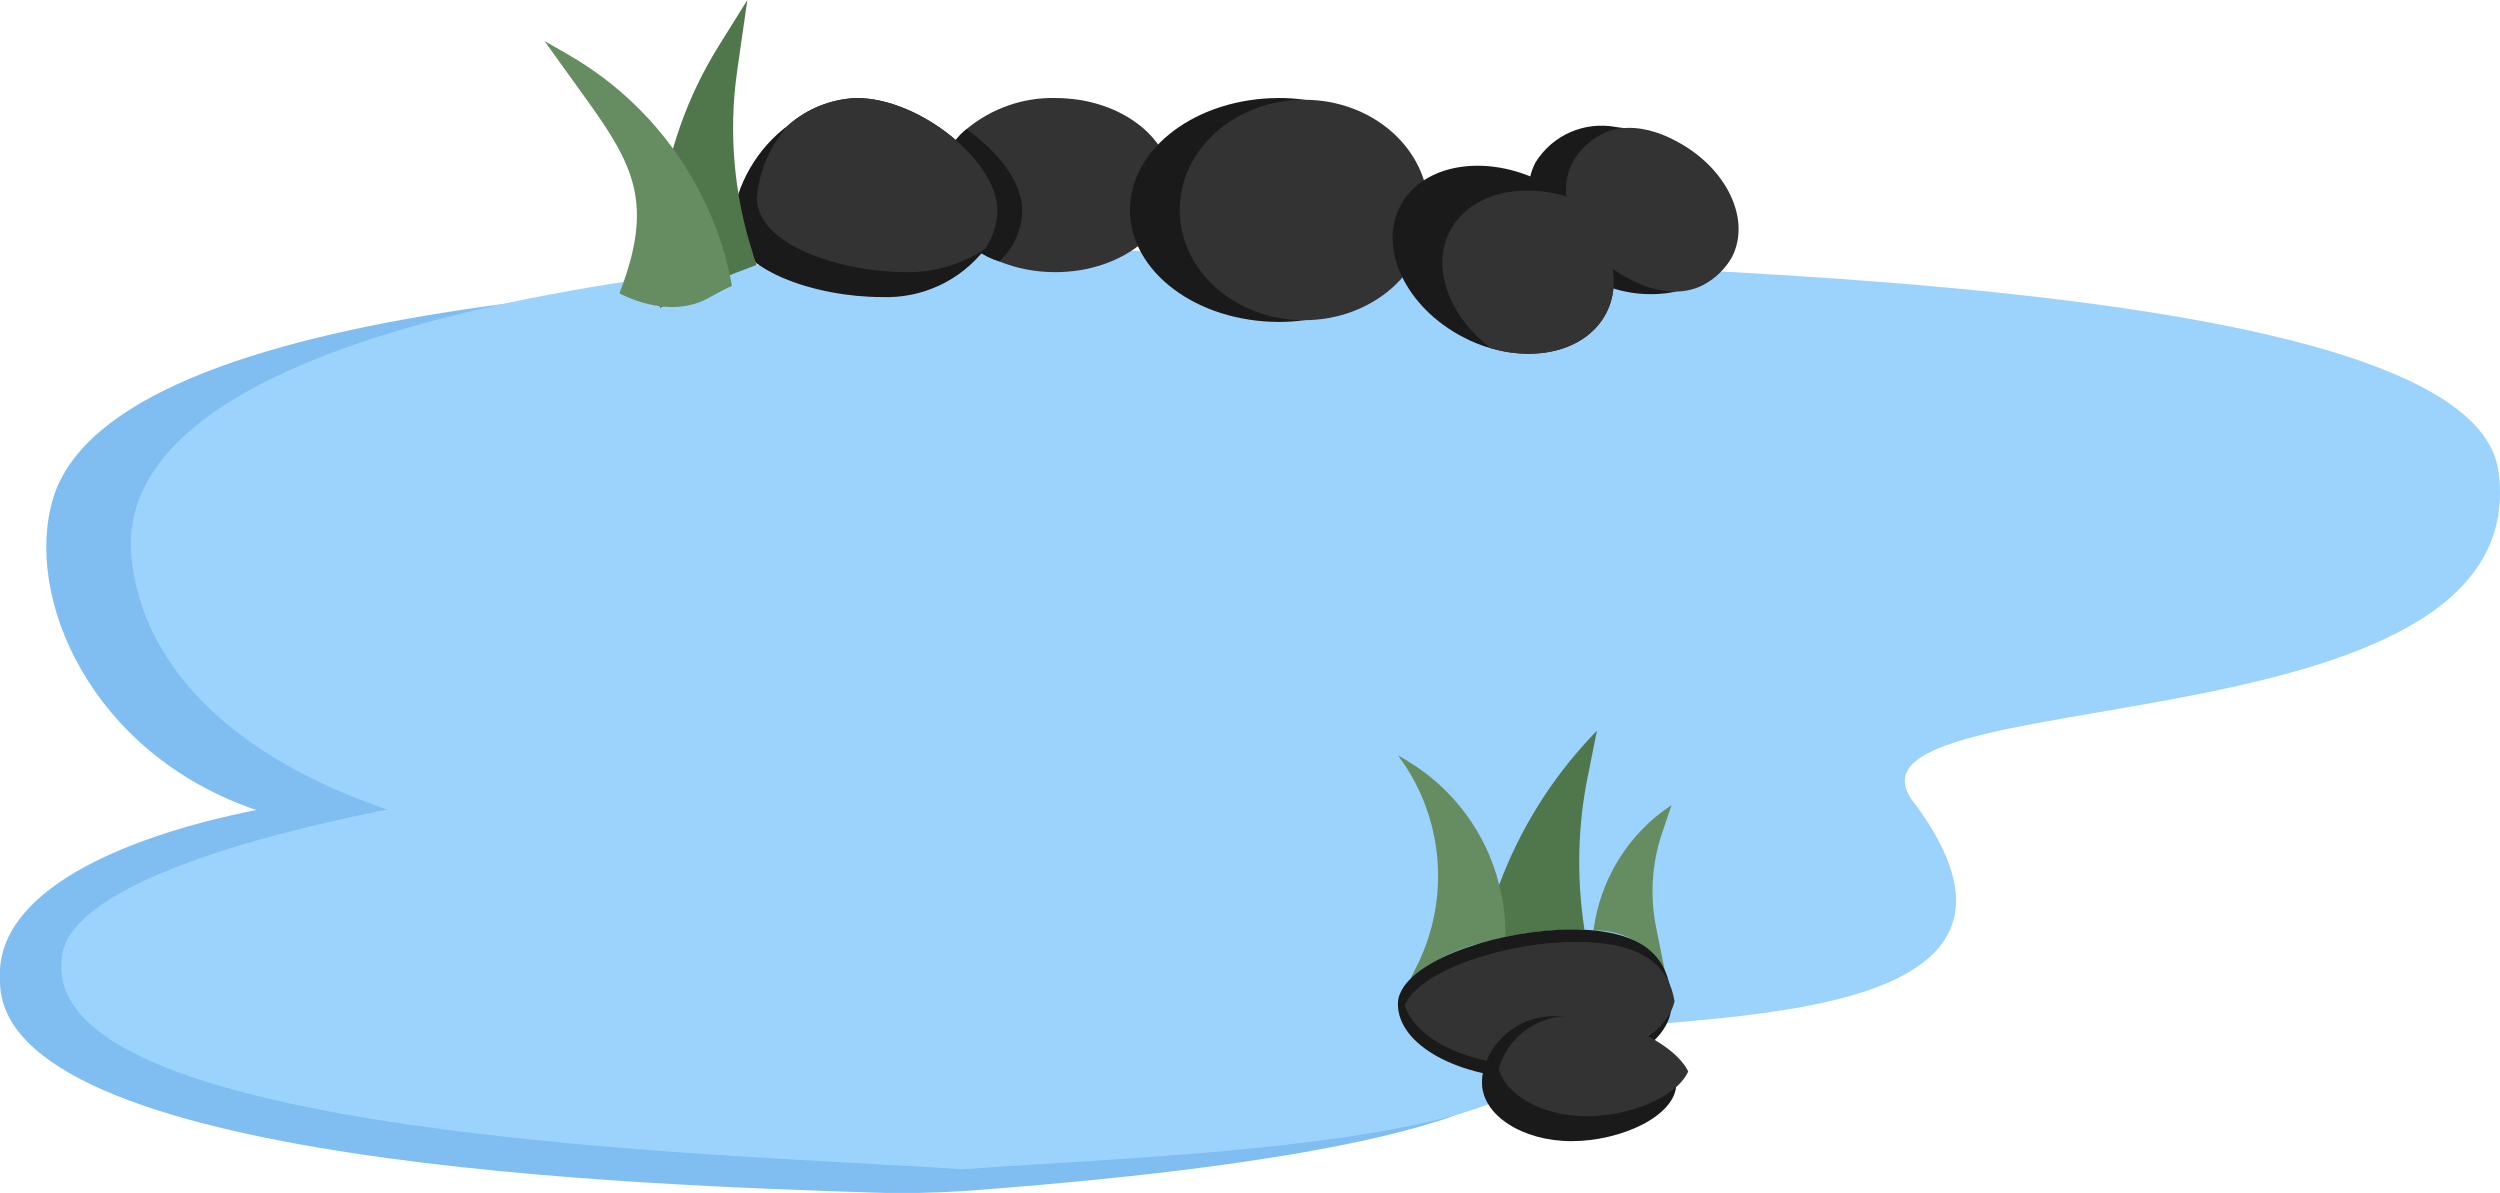<?xml version="1.0" encoding="UTF-8"?>
<svg id="Layer_2" data-name="Layer 2" xmlns="http://www.w3.org/2000/svg" viewBox="0 0 100.49 47.95">
  <defs>
    <style>
.cls-1 {
    fill: #80bef1;
  }

  .cls-1, .cls-2, .cls-3, .cls-4, .cls-5, .cls-6 {
    stroke-width: 0px;
  }

  .cls-2 {
    fill: #1a1a1a;
  }

  .cls-3 {
    fill: #9cd3fd;
  }

  .cls-4 {
    fill: #658d61;
  }

  .cls-5 {
    fill: #333;
  }

  .cls-6 {
    fill: #50764c;
  }
    </style>
  </defs>
  <g id="fish-pond">
    <g>
      <path class="cls-1" d="M47.67,35.85c2.51,1.41,14.08,4.54,14.02,6.46-.12,3.56-15.67,5.03-22.88,5.56-1.21.08-2.43.11-3.64.07C26.23,47.64-.15,46.86,0,39.37c-.21-3.54,4.96-5.75,10.3-6.81C3.64,30.29.95,24,2.13,20.05c2.43-8.11,27.38-9.12,42.29-9.12.84,0,1.68.02,2.5.05,13.74.59,37.77,6.64,37.77,13.15s-37.27,1.71-37.02,11.71Z"/>
      <path class="cls-3" d="M77.01,32.36c7.68,10.5-14.55,7.81-14.61,9.73-.13,3.96-16.54,4.38-23.75,4.91-8.29-.6-36.94-1.11-36.17-8.41.1-2.93,7.74-4.99,13.08-6.05-6.66-2.28-9.91-6.1-10.28-10.2-.9-10.23,27.62-12.84,41.47-12.22,13.74.59,52.53.32,53.68,8.83,1.56,11.56-27.79,8.21-23.42,13.41Z"/>
      <path class="cls-5" d="M47.09,7.44c0,1.67-1.57,3.07-3.67,3.42-.33.05-.67.08-1,.08-.77,0-1.53-.14-2.25-.43-1.35-.44-2.31-1.65-2.42-3.07.02-.87.42-1.69,1.1-2.25,1-.83,2.27-1.28,3.57-1.25.33,0,.67.03,1,.08,2.1.35,3.67,1.75,3.67,3.42Z"/>
      <path class="cls-2" d="M41.09,8.44c-.01.79-.34,1.53-.92,2.07-1.35-.44-2.31-1.65-2.42-3.07.02-.87.42-1.69,1.1-2.25,1.29.91,2.24,2.18,2.24,3.25Z"/>
      <path class="cls-2" d="M40.09,8.44c0,.56-.18,1.1-.49,1.56-1,1.29-2.55,2.01-4.18,1.94-2.58,0-6-1.07-6-3,.19-1.56,1.01-2.97,2.27-3.91,0,0,0-.01.01-.01h0c.76-.66,1.72-1.04,2.72-1.08,2.58,0,5.67,2.57,5.67,4.5Z"/>
      <path class="cls-5" d="M40.09,8.44c0,.56-.18,1.1-.49,1.56-.94.63-2.05.96-3.18.94-2.58,0-6-1.07-6-3,.1-1.08.54-2.1,1.27-2.91,0,0,0-.01.01-.01h0c.76-.66,1.72-1.04,2.72-1.08,2.58,0,5.67,2.57,5.67,4.5Z"/>
      <path class="cls-2" d="M57.42,8.44c0,2.23-2.16,4.08-5,4.43-.33.05-.67.07-1,.07-3.31,0-6-2.01-6-4.5s2.69-4.5,6-4.5c.33,0,.67.02,1,.07,2.84.35,5,2.2,5,4.43Z"/>
      <ellipse class="cls-5" cx="52.42" cy="8.44" rx="5" ry="4.43"/>
      <path class="cls-2" d="M64.56,12.59c-.75,1.44-2.68,1.97-4.63,1.41-.39-.11-.76-.26-1.12-.45-2.29-1.19-3.42-3.55-2.53-5.26.89-1.72,3.47-2.14,5.75-.96.31.16.6.34.88.55,1.68,1.28,2.42,3.24,1.65,4.71Z"/>
      <path class="cls-2" d="M69.11,10.37c-.47.82-1.31,1.35-2.25,1.43-1,.1-2.01-.1-2.89-.58-2.04-1.06-3.05-3.16-2.25-4.69.69-1.11,1.98-1.67,3.26-1.42.65.07,1.29.26,1.87.57,2.05,1.06,3.06,3.16,2.26,4.69Z"/>
      <path class="cls-5" d="M69.61,10.35c-.27.47-.66.84-1.12,1.09-.68.37-1.5.34-2.24.1-.27-.09-.53-.2-.78-.34-2.04-1.06-3.05-3.16-2.25-4.69.27-.47.66-.85,1.13-1.1.67-.36,1.48-.33,2.21-.09.27.09.54.2.79.34,2.05,1.06,3.06,3.16,2.26,4.69Z"/>
      <path class="cls-6" d="M30.42,10.65c-.08.03-.17.06-.25.09-.92.34-1.79.71-2.6,1.1-.36.17-.7.35-1.04.54-.16-1.26-.16-2.54,0-3.8.28-2.4,1.09-4.7,2.37-6.75l1.14-1.83-.41,2.86c-.35,2.46-.13,4.96.63,7.32.04.16.1.32.16.47Z"/>
      <path class="cls-4" d="M29.42,11.49c-.36.17-.7.35-1.04.54-1.61.82-3.48-.24-3.48-.24,1.65-4.26.21-5.62-2.44-9.34l-.57-.8.94.54c2.43,1.39,4.37,3.5,5.55,6.04.49,1.03.84,2.13,1.04,3.26Z"/>
      <path class="cls-6" d="M63.83,31.17c-.42,2.04-.46,4.14-.14,6.2-.16,0-.33,0-.5,0-.9,0-1.8.11-2.68.3-.32.06-.63.14-.94.24.17-.8.4-1.58.69-2.34.83-2.23,2.1-4.27,3.74-6l.19-.2-.36,1.81Z"/>
      <path class="cls-4" d="M66.56,37.23l.36,1.79c-.58-1.03-1.69-1.65-2.87-1.62.27-2.06,1.41-3.9,3.14-5.04l-.4,1.18c-.39,1.19-.47,2.46-.23,3.69ZM60.51,37.66c-.32.06-.63.14-.94.24-1.06.25-2.05.75-2.88,1.45l.26-.52c1.37-2.74,1.08-6.02-.76-8.47l.39.23c1.84,1.11,3.16,2.89,3.68,4.97.18.69.26,1.39.25,2.1Z"/>
      <path class="cls-2" d="M67.19,40.36c0,1.66-2.47,3-5.5,3s-5.5-1.34-5.5-3c0-.16.03-.31.1-.45.62-1.44,4.14-2.55,6.9-2.55s3.73,1.03,3.95,2.39c.04.2.05.41.05.61Z"/>
      <path class="cls-5" d="M67.31,40.25c-.34,1.47-2.66,2.61-5.45,2.61s-4.94-1.06-5.4-2.45c.62-1.44,4.14-2.55,6.9-2.55s3.73,1.03,3.95,2.39Z"/>
      <path class="cls-2" d="M67.38,43.56c0,1.3-2.23,2.31-4.21,2.31s-3.6-1.05-3.6-2.35c0-.19.02-.37.07-.55.37-1.33,1.64-2.22,3.02-2.12,1.74,0,4.05,1.08,4.6,2.22.08.15.12.32.12.49Z"/>
      <path class="cls-5" d="M67.86,43.07c-.48,1.05-2.38,1.8-4.09,1.8s-3.21-.81-3.53-1.9c.37-1.33,1.64-2.22,3.02-2.12,1.74,0,4.05,1.08,4.6,2.22Z"/>
      <path class="cls-5" d="M64.56,12.59c-.75,1.44-2.68,1.97-4.63,1.41-1.68-1.28-2.42-3.24-1.65-4.71.75-1.44,2.68-1.97,4.63-1.41,1.68,1.28,2.42,3.24,1.65,4.71Z"/>
    </g>
  </g>
</svg>